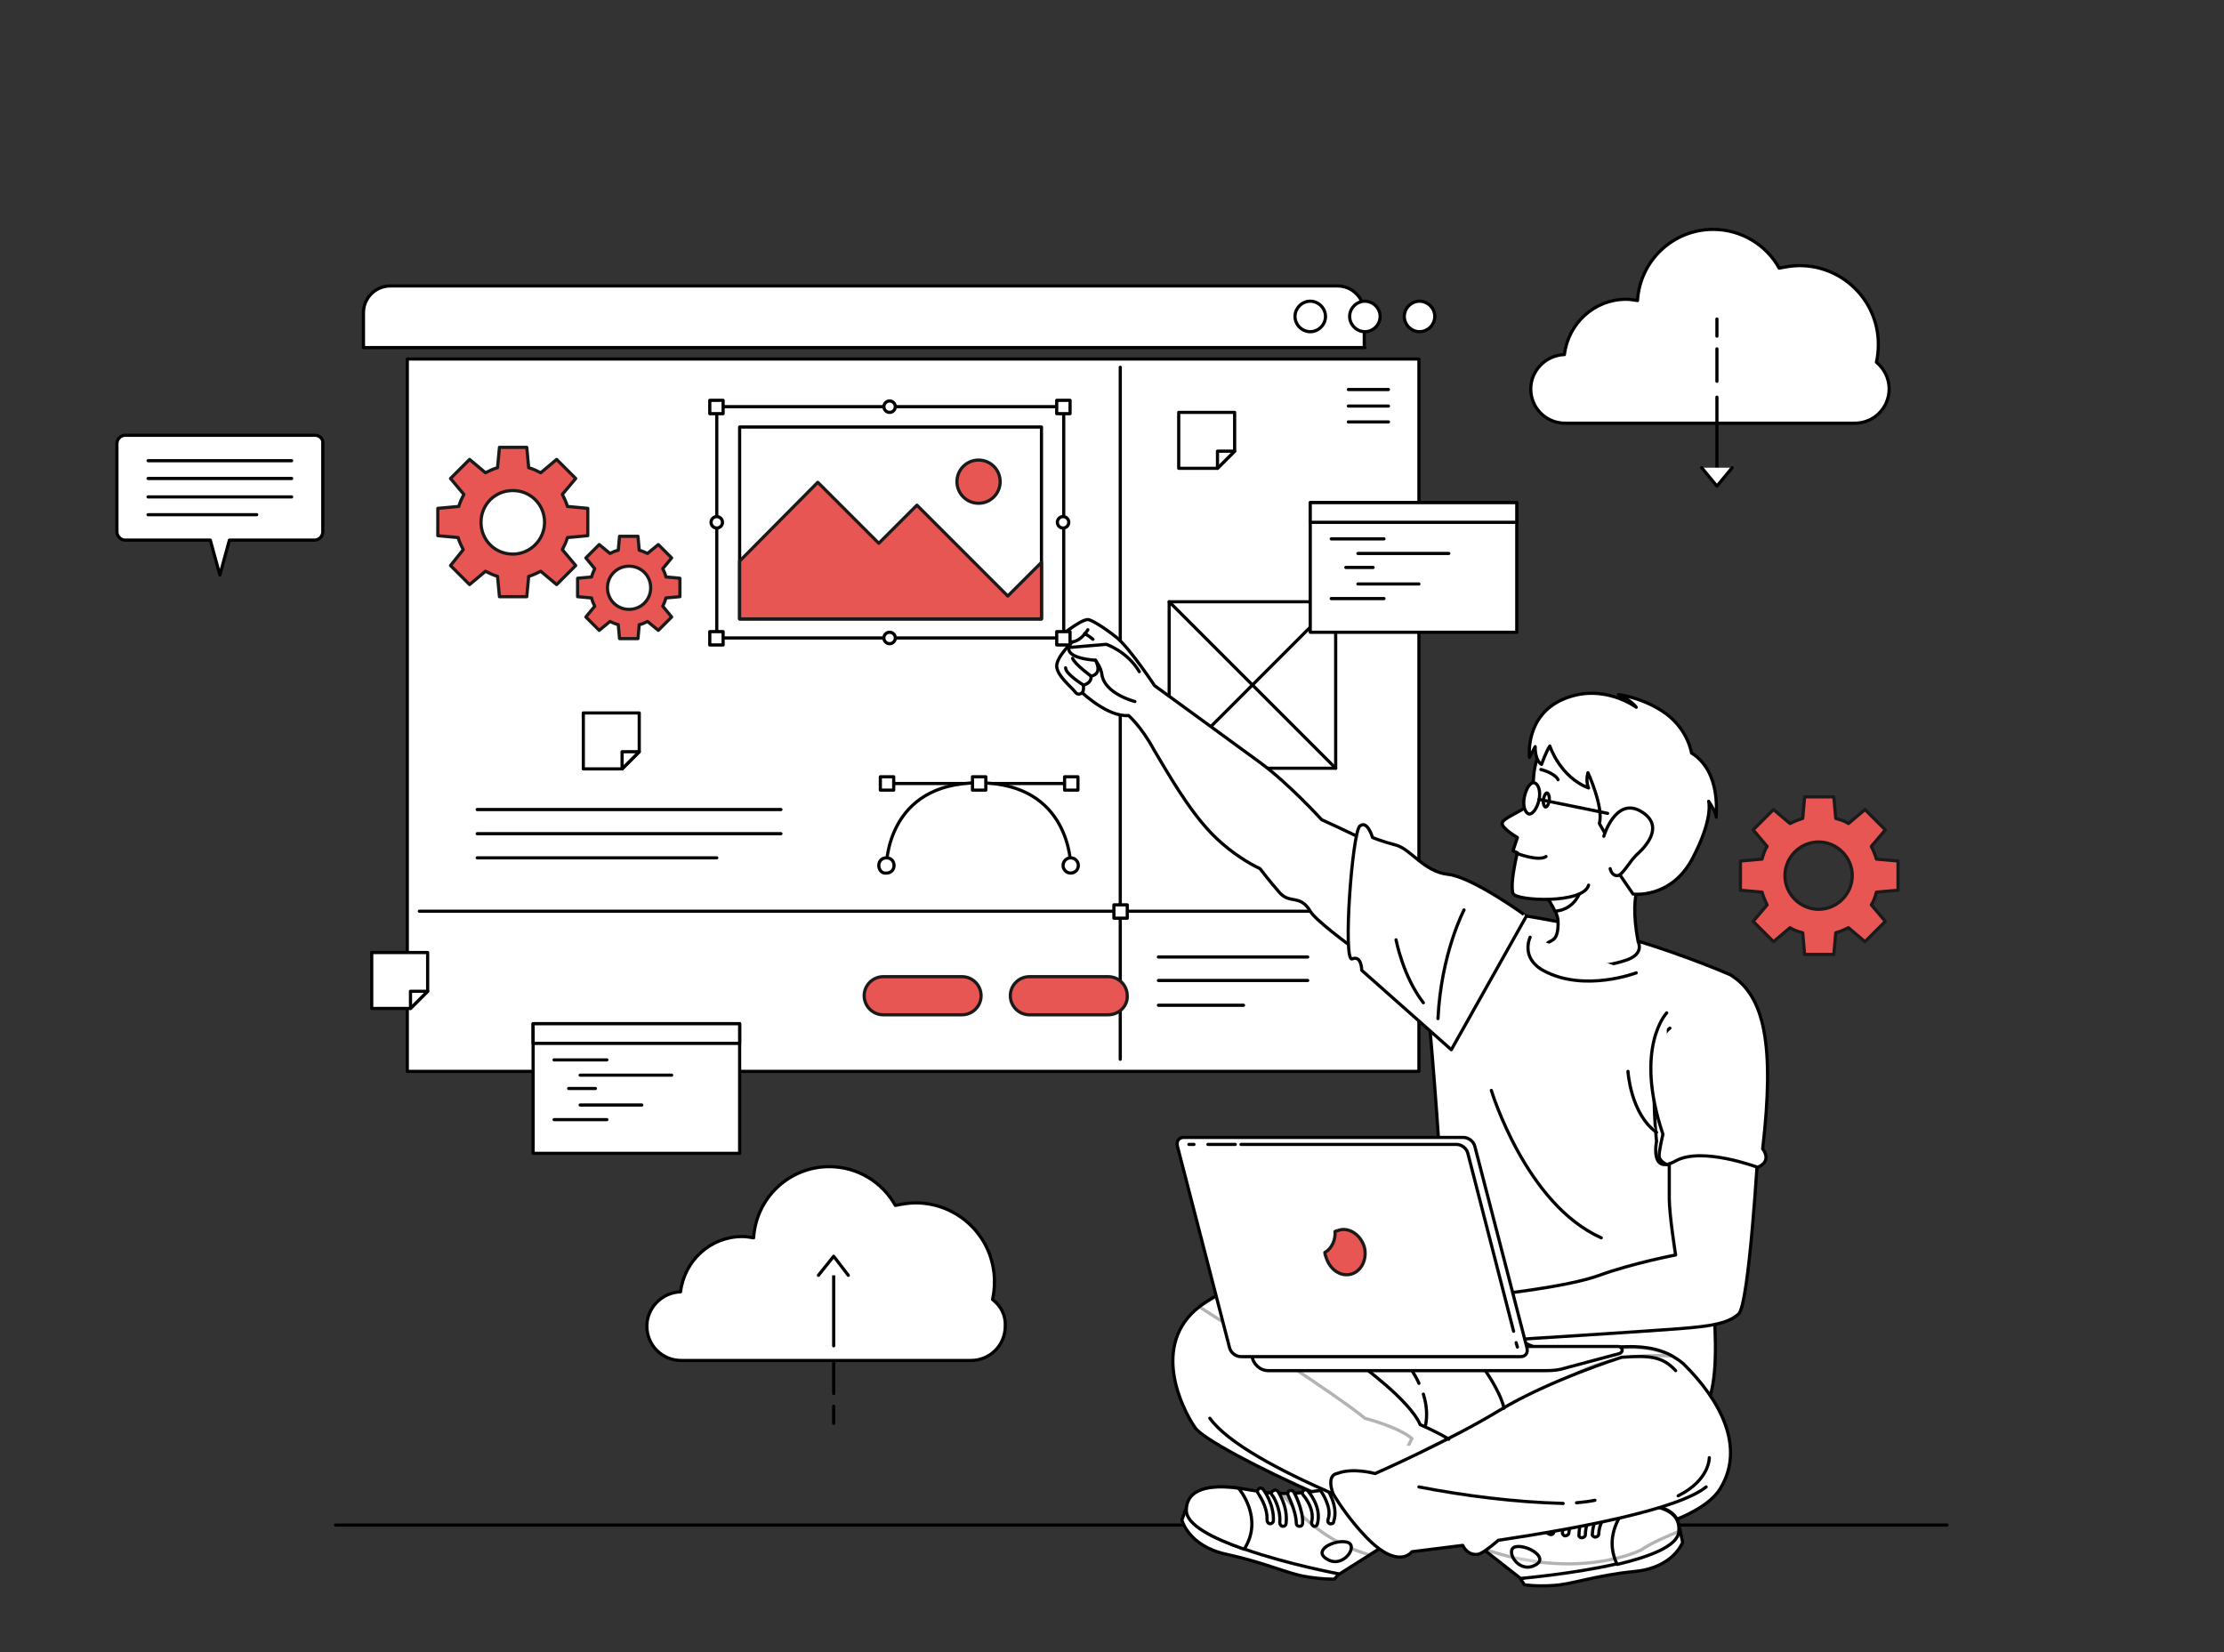 <?xml version="1.0" encoding="utf-8"?>
<!-- Generator: Adobe Illustrator 27.3.1, SVG Export Plug-In . SVG Version: 6.00 Build 0)  -->
<svg version="1.1" id="Layer_1" xmlns="http://www.w3.org/2000/svg" xmlns:xlink="http://www.w3.org/1999/xlink" x="0px" y="0px"
	 viewBox="0 0 350 260" style="enable-background:new 0 0 350 260;" xml:space="preserve">
<rect x="0" y="0" width="350" height="260" fill="#333333" stroke="none"/>
<style type="text/css">
	.st0{fill:#E75653;stroke:#1A1A1A;stroke-width:0.5;stroke-linecap:round;stroke-linejoin:round;}
	.st1{fill:#FFFFFF;stroke:#000000;stroke-width:0.5;stroke-linecap:round;stroke-linejoin:round;stroke-miterlimit:10;}
	.st2{fill:#FFFFFF;stroke:#000000;stroke-width:0.5;stroke-miterlimit:10;}
	.st3{fill:none;stroke:#000000;stroke-width:0.5;stroke-miterlimit:10;}
	.st4{fill:#F9F7F7;stroke:#000000;stroke-width:0.5;stroke-miterlimit:10;}
	.st5{opacity:0.3;}
	
		.st6{clip-path:url(#XMLID_00000182490821084092049060000013649090126340054169_);fill:#FFFFFF;stroke:#000000;stroke-width:0.5;stroke-linecap:round;stroke-linejoin:round;stroke-miterlimit:10;}
	
		.st7{clip-path:url(#XMLID_00000171715841208873027620000012493521913784163501_);fill:#FFFFFF;stroke:#000000;stroke-width:0.5;stroke-linecap:round;stroke-linejoin:round;stroke-miterlimit:10;}
	
		.st8{clip-path:url(#XMLID_00000106851966454622022890000005265227163972209071_);fill:#FFFFFF;stroke:#000000;stroke-width:0.5;stroke-linecap:round;stroke-linejoin:round;stroke-miterlimit:10;}
	
		.st9{clip-path:url(#XMLID_00000125564022486541684260000015234426318463843245_);fill:#FFFFFF;stroke:#000000;stroke-width:0.5;stroke-linecap:round;stroke-linejoin:round;stroke-miterlimit:10;}
	
		.st10{clip-path:url(#XMLID_00000075864662272754439290000012947317834498124679_);fill:#FFFFFF;stroke:#000000;stroke-width:0.5;stroke-linecap:round;stroke-linejoin:round;stroke-miterlimit:10;}
	
		.st11{opacity:0.48;fill:#FFFFFF;stroke:#000000;stroke-width:0.5;stroke-linecap:round;stroke-linejoin:round;stroke-miterlimit:10;}
	
		.st12{opacity:0.3;clip-path:url(#XMLID_00000062911071183329980110000006408038320300817835_);fill:#FFFFFF;fill-opacity:0.7;stroke:#000000;stroke-width:0.5;stroke-linecap:round;stroke-linejoin:round;stroke-miterlimit:10;}
	
		.st13{opacity:0.3;clip-path:url(#XMLID_00000038373396947458893800000016377700834704244646_);fill:#FFFFFF;fill-opacity:0.7;stroke:#000000;stroke-width:0.5;stroke-linecap:round;stroke-linejoin:round;stroke-miterlimit:10;}
	
		.st14{opacity:0.2;clip-path:url(#XMLID_00000166662255451919953340000001317698042550083990_);fill:#FFFFFF;fill-opacity:0.7;stroke:#000000;stroke-width:0.5;stroke-linecap:round;stroke-linejoin:round;stroke-miterlimit:10;}
	
		.st15{opacity:0.3;clip-path:url(#XMLID_00000027565261339685734350000003559931495696859014_);fill:#FFFFFF;fill-opacity:0.7;stroke:#000000;stroke-width:0.5;stroke-linecap:round;stroke-linejoin:round;stroke-miterlimit:10;}
	
		.st16{opacity:0.3;clip-path:url(#XMLID_00000061448421005833432040000010120719139752055984_);fill:#FFFFFF;fill-opacity:0.7;stroke:#000000;stroke-width:0.5;stroke-linecap:round;stroke-linejoin:round;stroke-miterlimit:10;}
</style>
<line class="st1" x1="52.8" y1="240" x2="306.4" y2="240"/>
<g>
	<path class="st0" d="M298.7,140.1v-4.6l-3.4-0.3c-0.2-0.7-0.5-1.4-0.8-2l2.2-2.6l-3.2-3.2l-2.6,2.2c-0.6-0.4-1.3-0.6-2-0.8
		l-0.3-3.4h-4.6l-0.3,3.4c-0.7,0.2-1.4,0.5-2,0.8l-2.6-2.2l-3.2,3.2l2.2,2.6c-0.4,0.6-0.6,1.3-0.8,2l-3.4,0.3v4.6l3.4,0.3
		c0.2,0.7,0.5,1.4,0.8,2l-2.2,2.6l3.2,3.2l2.6-2.2c0.6,0.4,1.3,0.6,2,0.8l0.3,3.4h4.6l0.3-3.4c0.7-0.2,1.4-0.5,2-0.8l2.6,2.2
		l3.2-3.2l-2.2-2.6c0.4-0.6,0.6-1.3,0.8-2L298.7,140.1z M286.2,143.1c-2.9,0-5.3-2.4-5.3-5.3c0-2.9,2.4-5.3,5.3-5.3
		c2.9,0,5.3,2.4,5.3,5.3C291.5,140.7,289.1,143.1,286.2,143.1z"/>
	<g>
		<path class="st1" d="M295.3,57c0.2-0.9,0.3-1.8,0.3-2.8c0-6.9-5.6-12.4-12.4-12.4c-1.1,0-2.2,0.2-3.2,0.4c-2-3.6-5.9-6.1-10.4-6.1
			c-6.3,0-11.5,4.9-11.9,11.2c-0.6-0.1-1.2-0.2-1.8-0.2c-5,0-9.1,3.8-9.7,8.7c-2.9,0.1-5.3,2.5-5.3,5.4c0,3,2.4,5.4,5.4,5.4h45.6
			c3,0,5.4-2.4,5.4-5.4C297.3,59.5,296.5,58,295.3,57z"/>
		<g>
			<line class="st1" x1="270.2" y1="62.5" x2="270.2" y2="75"/>
			<line class="st1" x1="270.2" y1="54.9" x2="270.2" y2="60"/>
			<line class="st1" x1="270.2" y1="50.2" x2="270.2" y2="52.9"/>
			<polyline class="st1" points="267.8,73.6 270.2,76.5 272.6,73.6 			"/>
		</g>
	</g>
	<g>
		<path class="st1" d="M156.2,204.5c0.2-0.9,0.3-1.8,0.3-2.8c0-6.9-5.6-12.4-12.4-12.4c-1.1,0-2.2,0.2-3.2,0.4
			c-2-3.6-5.9-6.1-10.4-6.1c-6.3,0-11.5,4.9-11.9,11.2c-0.6-0.1-1.2-0.2-1.8-0.2c-5,0-9.1,3.8-9.7,8.7c-2.9,0.1-5.3,2.5-5.3,5.4
			c0,3,2.4,5.4,5.4,5.4h45.6c3,0,5.4-2.4,5.4-5.4C158.3,207,157.5,205.5,156.2,204.5z"/>
		<g>
			<line class="st1" x1="131.2" y1="211.8" x2="131.2" y2="199.2"/>
			<line class="st1" x1="131.2" y1="219.3" x2="131.2" y2="214.3"/>
			<line class="st1" x1="131.2" y1="224" x2="131.2" y2="221.3"/>
			<polyline class="st1" points="133.5,200.7 131.2,197.7 128.8,200.7 			"/>
		</g>
	</g>
</g>
<path class="st1" d="M214.8,54.7H57.2v-5.5c0-2.3,1.9-4.2,4.2-4.2h149.1c2.3,0,4.2,1.9,4.2,4.2V54.7z"/>
<rect x="64.1" y="56.5" class="st1" width="159.2" height="112.1"/>
<path class="st1" d="M225.8,49.8c0,1.3-1.1,2.4-2.4,2.4c-1.3,0-2.4-1.1-2.4-2.4c0-1.3,1.1-2.4,2.4-2.4
	C224.7,47.4,225.8,48.5,225.8,49.8z"/>
<path class="st1" d="M217.2,49.8c0,1.3-1.1,2.4-2.4,2.4c-1.3,0-2.4-1.1-2.4-2.4c0-1.3,1.1-2.4,2.4-2.4
	C216.1,47.4,217.2,48.5,217.2,49.8z"/>
<path class="st1" d="M208.6,49.8c0,1.3-1.1,2.4-2.4,2.4c-1.3,0-2.4-1.1-2.4-2.4c0-1.3,1.1-2.4,2.4-2.4
	C207.5,47.4,208.6,48.5,208.6,49.8z"/>
<line class="st1" x1="218.5" y1="61.3" x2="212.2" y2="61.3"/>
<line class="st1" x1="218.5" y1="63.9" x2="212.2" y2="63.9"/>
<line class="st1" x1="218.5" y1="66.4" x2="212.2" y2="66.4"/>
<line class="st1" x1="75.1" y1="127.4" x2="122.9" y2="127.4"/>
<line class="st1" x1="75.1" y1="131.2" x2="122.9" y2="131.2"/>
<line class="st1" x1="75.1" y1="135" x2="112.8" y2="135"/>
<line class="st1" x1="176.3" y1="57.8" x2="176.3" y2="166.7"/>
<line class="st1" x1="66" y1="143.4" x2="220.9" y2="143.4"/>
<rect x="175.3" y="142.4" class="st1" width="2.1" height="2.1"/>
<path class="st1" d="M49.6,68.5H19.7c-0.7,0-1.3,0.6-1.3,1.3v13.9c0,0.7,0.6,1.3,1.3,1.3h13.4l1.5,5.5l1.5-5.5h13.4
	c0.7,0,1.3-0.6,1.3-1.3V69.8C50.9,69.1,50.3,68.5,49.6,68.5z"/>
<line class="st1" x1="23.3" y1="72.5" x2="45.9" y2="72.5"/>
<line class="st1" x1="23.3" y1="75.3" x2="45.9" y2="75.3"/>
<line class="st1" x1="23.3" y1="78.2" x2="45.9" y2="78.2"/>
<line class="st1" x1="23.3" y1="81" x2="40.4" y2="81"/>
<rect x="83.9" y="161.1" class="st1" width="32.5" height="20.4"/>
<rect x="83.9" y="161.1" class="st1" width="32.5" height="3.1"/>
<line class="st1" x1="87.2" y1="166.8" x2="95.5" y2="166.8"/>
<line class="st1" x1="91.3" y1="169.2" x2="105.7" y2="169.2"/>
<line class="st1" x1="89.5" y1="171.3" x2="93.7" y2="171.3"/>
<line class="st1" x1="91.3" y1="173.9" x2="101" y2="173.9"/>
<line class="st1" x1="87.2" y1="176.2" x2="95.5" y2="176.2"/>
<line class="st1" x1="168" y1="123.3" x2="140.1" y2="123.3"/>
<path class="st1" d="M168.5,136.2c0,0,0-13-14.5-13c-14.5,0-14.5,13-14.5,13"/>
<circle class="st1" cx="168.5" cy="136.2" r="1.2"/>
<path class="st1" d="M138.3,136.2c0-0.7,0.5-1.2,1.2-1.2c0.7,0,1.2,0.5,1.2,1.2c0,0.7-0.5,1.2-1.2,1.2
	C138.8,137.5,138.3,136.9,138.3,136.2z"/>
<rect x="167.4" y="122.2" transform="matrix(-1 -1.224647e-16 1.224647e-16 -1 337.04 246.542)" class="st1" width="2.1" height="2.1"/>
<rect x="152.9" y="122.2" transform="matrix(-1 -1.224647e-16 1.224647e-16 -1 308.043 246.542)" class="st1" width="2.1" height="2.1"/>
<rect x="138.4" y="122.2" transform="matrix(-1 -1.224647e-16 1.224647e-16 -1 279.045 246.542)" class="st1" width="2.1" height="2.1"/>
<path class="st0" d="M92.5,84.3V80l-3.2-0.3c-0.2-0.7-0.5-1.3-0.8-1.9l2.1-2.5l-3-3l-2.5,2.1c-0.6-0.3-1.2-0.6-1.9-0.8l-0.3-3.2
	h-4.3l-0.3,3.2c-0.7,0.2-1.3,0.5-1.9,0.8l-2.5-2.1l-3,3l2.1,2.5c-0.3,0.6-0.6,1.2-0.8,1.9L68.9,80v4.3l3.2,0.3
	c0.2,0.7,0.5,1.3,0.8,1.9L70.9,89l3,3l2.5-2.1c0.6,0.3,1.2,0.6,1.9,0.8l0.3,3.2h4.3l0.3-3.2c0.7-0.2,1.3-0.5,1.9-0.8l2.5,2.1l3-3
	l-2.1-2.5c0.3-0.6,0.6-1.2,0.8-1.9L92.5,84.3z M80.7,87.2c-2.8,0-5-2.2-5-5c0-2.8,2.2-5,5-5c2.8,0,5,2.2,5,5
	C85.7,84.9,83.5,87.2,80.7,87.2z"/>
<path class="st0" d="M107,93.9V91l-2.2-0.2c-0.1-0.5-0.3-0.9-0.5-1.3l1.4-1.7l-2.1-2.1l-1.7,1.4c-0.4-0.2-0.9-0.4-1.3-0.5l-0.2-2.2
	h-2.9l-0.2,2.2c-0.5,0.1-0.9,0.3-1.3,0.5l-1.7-1.4l-2.1,2.1l1.4,1.7c-0.2,0.4-0.4,0.9-0.5,1.3L90.9,91v2.9l2.2,0.2
	c0.1,0.5,0.3,0.9,0.5,1.3l-1.4,1.7l2.1,2.1l1.7-1.4c0.4,0.2,0.9,0.4,1.3,0.5l0.2,2.2h2.9l0.2-2.2c0.5-0.1,0.9-0.3,1.3-0.5l1.7,1.4
	l2.1-2.1l-1.4-1.7c0.2-0.4,0.4-0.9,0.5-1.3L107,93.9z M99,95.9c-1.9,0-3.4-1.5-3.4-3.4s1.5-3.4,3.4-3.4s3.4,1.5,3.4,3.4
	S100.9,95.9,99,95.9z"/>
<line class="st1" x1="182.3" y1="150.6" x2="205.8" y2="150.6"/>
<line class="st1" x1="182.3" y1="154.3" x2="205.8" y2="154.3"/>
<line class="st1" x1="182.3" y1="158.2" x2="195.7" y2="158.2"/>
<path class="st0" d="M151.4,159.7H139c-1.7,0-3-1.4-3-3l0,0c0-1.7,1.4-3,3-3h12.4c1.7,0,3,1.4,3,3l0,0
	C154.4,158.3,153.1,159.7,151.4,159.7z"/>
<path class="st0" d="M174.4,159.7h-12.4c-1.7,0-3-1.4-3-3l0,0c0-1.7,1.4-3,3-3h12.4c1.7,0,3,1.4,3,3l0,0
	C177.5,158.3,176.1,159.7,174.4,159.7z"/>
<rect x="184" y="94.7" class="st1" width="26.2" height="26.2"/>
<line class="st1" x1="184" y1="94.7" x2="210.2" y2="120.9"/>
<line class="st1" x1="210.2" y1="94.7" x2="184" y2="120.9"/>
<rect x="206.2" y="79.1" class="st1" width="32.5" height="20.4"/>
<rect x="206.2" y="79.1" class="st1" width="32.5" height="3.1"/>
<line class="st1" x1="209.5" y1="84.8" x2="217.8" y2="84.8"/>
<line class="st1" x1="213.7" y1="87.1" x2="228" y2="87.1"/>
<line class="st1" x1="211.8" y1="89.3" x2="216.1" y2="89.3"/>
<line class="st1" x1="213.7" y1="91.9" x2="223.3" y2="91.9"/>
<line class="st1" x1="209.5" y1="94.2" x2="217.8" y2="94.2"/>
<polygon class="st1" points="194.3,64.9 194.3,71 191.6,73.7 185.5,73.7 185.5,64.9 "/>
<polygon class="st1" points="194.3,71 191.6,73.7 191.6,71 "/>
<polygon class="st1" points="100.6,112.2 100.6,118.3 97.9,121 91.8,121 91.8,112.2 "/>
<polygon class="st1" points="100.6,118.3 97.9,121 97.9,118.3 "/>
<polygon class="st1" points="67.3,149.9 67.3,156 64.6,158.7 58.5,158.7 58.5,149.9 "/>
<polygon class="st1" points="67.3,156 64.6,158.7 64.6,156 "/>
<path class="st1" d="M177.6,112.6c-3.2,0.3-7.3-3.6-7.3-3.6s-0.6,0.6-1.1-0.1c-0.5-0.7-2.8-2.5-2.9-4c-0.1-1.5,2.5-3.9,2.5-3.9
	c-2.1,0.6-2.3-0.6-2.3-0.6s3.5-2.9,4.7-2.9c0.5,0,2.5,1.2,4.5,2.8c2.1,1.7,6,7.6,6,7.6s13.2,9.6,16.6,12.1c4.4,3.2,9.7,9,9.7,9
	s17.6,7.9,22.4,12.3l-6.6,15.5c0,0-16-10.7-17.6-13.4c-1.6-2.7-3.2-1.1-4.8-2.9c-1.6-1.8-3.1-3.8-3.1-3.8s-3.9-1.7-7.6-5.5
	c-3.7-3.8-7-9.7-9.1-13.2C179.6,114.3,177.6,112.6,177.6,112.6z"/>
<path class="st1" d="M178.6,110.4c0,0-4.8-1.2-5.2-4.3c-0.1-1-1-2.2-1-2.2s-4.5-0.2-4.2-2l5.9-0.5c0,0,3.3,1.1,5.2,4.3"/>
<path class="st1" d="M170.3,109.1c0,0,0.3-0.4,0.2-1.3c0,0,1.3-0.2,1.2-1.4c0,0,1.9-0.2,0.7-2.5"/>
<path class="st1" d="M171.7,106.4c0,0-2.6-1.9-2.9-2.8"/>
<path class="st1" d="M170.5,107.8c0,0-2.8-1.7-2.8-2.7"/>
<path class="st1" d="M171.2,99.1c0,0-0.9,1.6-2.3,1.9"/>
<path class="st1" d="M170.7,99.7c0,0,0.7,0.4,1.3,0.9"/>
<path class="st1" d="M272.3,153.4c0,0-10.5-4.6-21.2-7.1c-10.6-2.5-27.9-4.7-27.9-4.7s4.7,48.4,3.5,51.3c-1.2,2.9-8.7,12.7-8.7,12.7
	s40.5,15.8,47.6,17.2c7.1,1.3,3.4-23.2,3.4-23.2S276.5,168.3,272.3,153.4z"/>
<path class="st1" d="M257.8,148.2c0,0,1,1.8-1.6,2.8c-6.6,2.4-13.6,0.3-12.8-2.3c0.3-1,1.9,0,1.8-3.7c0-0.5-0.2-1-0.4-1.6
	c-0.4-0.9-1-1.9-1.7-2.8c-1.1-1.6-2.2-2.8-2.2-2.8s10.4-6.6,18.1,0C259,137.8,256.1,139.2,257.8,148.2z"/>
<g>
	<defs>
		<path id="XMLID_529_" d="M270.7,234.3c-4.1,6.7-24.9,9.8-36.3,9.5c-11.4-0.3-44.1-15.8-46.3-19.1c-2.1-3-7.1-13.1,0.7-19.1
			c0.6-0.5,1.3-0.9,2.1-1.4c5.3-2.9,40.8,6.2,40.8,6.2s2.2-1.4,3-1.3c2.5,0.3,4.2,2.3,9.2,3.7c3.5,1,13-2.8,19.1,0.5
			c0.7,0.4,1.3,0.8,1.9,1.3C270.6,220.2,274.8,227.7,270.7,234.3z"/>
	</defs>
	<use xlink:href="#XMLID_529_"  style="overflow:visible;fill:#FFFFFF;"/>
	<clipPath id="XMLID_00000164500016987206376580000009905768435425644170_">
		<use xlink:href="#XMLID_529_"  style="overflow:visible;"/>
	</clipPath>
	
		<path style="opacity:0.3;clip-path:url(#XMLID_00000164500016987206376580000009905768435425644170_);fill:#FFFFFF;fill-opacity:0.7;stroke:#000000;stroke-width:0.5;stroke-linecap:round;stroke-linejoin:round;stroke-miterlimit:10;" d="
		M263,213.4c-6.2-0.4-11.8,0.9-15.7,3.2c-4.6,2.7-26.4,13.2-26.4,13.2c0-1.1,1.3-3.4,1.3-3.4c-2-1.8-7.4-3.2-7.4-3.2
		c-4.2-3.5-20.6-14.1-26-17.5c0.6-0.5,1.3-0.9,2.1-1.4c5.3-2.9,40.8,6.2,40.8,6.2s2.2-1.4,3-1.3c2.5,0.3,4.2,2.3,9.2,3.7
		C247.4,214,256.9,210.1,263,213.4z"/>
	
		<use xlink:href="#XMLID_529_"  style="overflow:visible;fill:none;stroke:#000000;stroke-width:0.5;stroke-linecap:round;stroke-linejoin:round;stroke-miterlimit:10;"/>
</g>
<path class="st1" d="M264.3,240.4l0.5,2.3c0,0-1.4,4-7.5,4.6c-6.1,0.6-9.8,2-12.7,2.2s-4.7-0.1-4.7-0.1l-0.6-0.9L264.3,240.4z"/>
<g>
	<defs>
		<path id="XMLID_528_" d="M228.7,240.1l10.6,8.3c0,0,8.2-0.7,15.2-2.3l0,0c5-1.2,9.4-2.8,9.7-5.1c0.4-3.5-3.4-4.4-7.8-4.3
			c-0.8,0-1.7,0.1-2.5,0.2c-7.1,0.8-16.1-3.2-16.1-3.2L228.7,240.1z"/>
	</defs>
	<use xlink:href="#XMLID_528_"  style="overflow:visible;fill:#FFFFFF;"/>
	<clipPath id="XMLID_00000122687056761199720930000005207722577260779668_">
		<use xlink:href="#XMLID_528_"  style="overflow:visible;"/>
	</clipPath>
	
		<path style="opacity:0.3;clip-path:url(#XMLID_00000122687056761199720930000005207722577260779668_);fill:#FFFFFF;fill-opacity:0.7;stroke:#000000;stroke-width:0.5;stroke-linecap:round;stroke-linejoin:round;stroke-miterlimit:10;" d="
		M264.2,241c-1.9,0.8-4.3,1.8-5.9,2.9c0,0-9.9,5.1-25-0.2l-4.6-3.6l9.1-6.3c0,0,9,3.9,16.1,3.1c0.9-0.1,1.7-0.2,2.5-0.2
		C260.8,236.6,264.5,237.6,264.2,241z"/>
	
		<use xlink:href="#XMLID_528_"  style="overflow:visible;fill:none;stroke:#000000;stroke-width:0.5;stroke-linecap:round;stroke-linejoin:round;stroke-miterlimit:10;"/>
</g>
<g>
	<defs>
		<path id="XMLID_527_" d="M238.6,243.4c-1.9,0.3,0.2,4.2,2.8,3C244,245.3,240.5,243.1,238.6,243.4z"/>
	</defs>
	<use xlink:href="#XMLID_527_"  style="overflow:visible;fill:#FFFFFF;"/>
	<clipPath id="XMLID_00000049224030743977586760000018149626279088819585_">
		<use xlink:href="#XMLID_527_"  style="overflow:visible;"/>
	</clipPath>
	
		<path style="opacity:0.2;clip-path:url(#XMLID_00000049224030743977586760000018149626279088819585_);fill:#FFFFFF;fill-opacity:0.7;stroke:#000000;stroke-width:0.5;stroke-linecap:round;stroke-linejoin:round;stroke-miterlimit:10;" d="
		M242.2,245.8c-1.3-0.2-2.7-0.4-4.1-0.7c-0.4-0.8-0.3-1.6,0.5-1.7C240.2,243.2,242.9,244.6,242.2,245.8z"/>
	
		<use xlink:href="#XMLID_527_"  style="overflow:visible;fill:none;stroke:#000000;stroke-width:0.5;stroke-linecap:round;stroke-linejoin:round;stroke-miterlimit:10;"/>
</g>
<g>
	<defs>
		<path id="XMLID_526_" d="M254.5,246.2c5-1.2,9.4-2.8,9.7-5.1c0.4-3.5-3.4-4.4-7.8-4.3C256.2,236.9,252,241.1,254.5,246.2z"/>
	</defs>
	<use xlink:href="#XMLID_526_"  style="overflow:visible;fill:#FFFFFF;"/>
	<clipPath id="XMLID_00000024708163902168336300000014584593354905558937_">
		<use xlink:href="#XMLID_526_"  style="overflow:visible;"/>
	</clipPath>
	
		<path style="opacity:0.3;clip-path:url(#XMLID_00000024708163902168336300000014584593354905558937_);fill:#FFFFFF;fill-opacity:0.7;stroke:#000000;stroke-width:0.5;stroke-linecap:round;stroke-linejoin:round;stroke-miterlimit:10;" d="
		M264.2,241c-1.9,0.8-4.3,1.8-5.9,2.9c0,0-1.5,0.8-4.2,1.4c-1.7-4.7,2.1-8.3,2.3-8.5C260.8,236.6,264.5,237.6,264.2,241z"/>
	
		<use xlink:href="#XMLID_526_"  style="overflow:visible;fill:none;stroke:#000000;stroke-width:0.5;stroke-linecap:round;stroke-linejoin:round;stroke-miterlimit:10;"/>
</g>
<path class="st1" d="M251,241.9C251,241.9,251,241.9,251,241.9c0.3,0,0.6-0.2,0.6-0.5c0.1-2.2,1.8-4,1.8-4c0.2-0.2,0.2-0.5,0-0.7
	c-0.2-0.2-0.5-0.2-0.7,0c-0.1,0.1-2,2.1-2.1,4.7C250.5,241.6,250.7,241.8,251,241.9z"/>
<path class="st1" d="M248.9,242C248.9,242,248.9,242,248.9,242c0.3,0,0.6-0.2,0.6-0.5c0-2.2,1.6-4.1,1.6-4.2
	c0.2-0.2,0.2-0.6-0.1-0.7c-0.2-0.2-0.6-0.2-0.7,0.1c-0.1,0.1-1.8,2.2-1.8,4.8C248.4,241.7,248.6,242,248.9,242z"/>
<path class="st1" d="M246.3,241.7C246.3,241.7,246.3,241.7,246.3,241.7c0.3,0,0.6-0.2,0.6-0.5c0.2-1.8,1.7-4.2,1.7-4.2
	c0.2-0.2,0.1-0.6-0.1-0.7c-0.2-0.2-0.6-0.1-0.7,0.1c-0.1,0.1-1.7,2.6-1.9,4.7C245.8,241.4,246.1,241.7,246.3,241.7z"/>
<path class="st1" d="M244,241.5c0,0,0.1,0,0.1,0c0.3,0,0.5-0.3,0.4-0.6c-0.4-2.2,1.7-4.1,1.7-4.2c0.2-0.2,0.2-0.5,0-0.7
	c-0.2-0.2-0.5-0.2-0.7,0c-0.1,0.1-2.5,2.3-2.1,5.1C243.5,241.3,243.7,241.4,244,241.5z"/>
<path class="st1" d="M241.4,240.9c0.1,0,0.1,0,0.2,0c0.3-0.1,0.5-0.3,0.4-0.6c-0.5-2,1.5-4.2,1.5-4.3c0.2-0.2,0.2-0.5,0-0.7
	c-0.2-0.2-0.5-0.2-0.7,0c-0.1,0.1-2.3,2.7-1.8,5.2C241,240.7,241.2,240.8,241.4,240.9z"/>
<path class="st1" d="M186.8,237l-0.8,2.2c0,0,1,4.1,7,5.4c6,1.3,9.5,3,12.4,3.5c2.9,0.5,4.6,0.4,4.6,0.4l0.7-0.8L186.8,237z"/>
<g>
	<defs>
		<path id="XMLID_525_" d="M222.2,240.5l-11.4,7.2c0,0-8.1-1.5-14.9-3.9v0c-4.9-1.7-9.1-3.8-9.1-6.1c0-3.5,3.8-4.1,8.2-3.5
			c0.8,0.1,1.7,0.3,2.5,0.4c7,1.5,16.3-1.4,16.3-1.4L222.2,240.5z"/>
	</defs>
	<use xlink:href="#XMLID_525_"  style="overflow:visible;fill:#FFFFFF;"/>
	<clipPath id="XMLID_00000119810305837976924560000015022086482432723331_">
		<use xlink:href="#XMLID_525_"  style="overflow:visible;"/>
	</clipPath>
	
		<path style="opacity:0.3;clip-path:url(#XMLID_00000119810305837976924560000015022086482432723331_);fill:#FFFFFF;fill-opacity:0.7;stroke:#000000;stroke-width:0.5;stroke-linecap:round;stroke-linejoin:round;stroke-miterlimit:10;" d="
		M222.2,240.5l-6.7,4.2c-6.8-2-11.1-6.3-13.7-9.6c6,0,12-1.9,12-1.9L222.2,240.5z"/>
	
		<use xlink:href="#XMLID_525_"  style="overflow:visible;fill:none;stroke:#000000;stroke-width:0.5;stroke-linecap:round;stroke-linejoin:round;stroke-miterlimit:10;"/>
</g>
<path class="st1" d="M195.8,243.8c-4.9-1.7-9.1-3.8-9.1-6.1c0-3.5,3.8-4.1,8.2-3.5C195.1,234.4,198.9,239,195.8,243.8z"/>
<path class="st1" d="M199.9,239.8C199.8,239.8,199.8,239.8,199.9,239.8c-0.3,0-0.5-0.3-0.5-0.6c0.1-2.2-1.4-4.1-1.4-4.2
	c-0.2-0.2-0.1-0.6,0.1-0.7c0.2-0.2,0.6-0.1,0.7,0.1c0.1,0.1,1.7,2.3,1.6,4.9C200.4,239.6,200.1,239.8,199.9,239.8z"/>
<path class="st1" d="M201.9,240.2C201.9,240.2,201.9,240.2,201.9,240.2c-0.3,0-0.5-0.3-0.5-0.6c0.2-2.2-1.1-4.3-1.2-4.3
	c-0.2-0.2-0.1-0.6,0.2-0.7c0.2-0.2,0.6-0.1,0.7,0.1c0.1,0.1,1.6,2.4,1.3,5C202.4,240,202.2,240.2,201.9,240.2z"/>
<path class="st1" d="M204.5,240.2C204.5,240.2,204.5,240.2,204.5,240.2c-0.3,0-0.5-0.2-0.5-0.5c0-1.8-1.3-4.4-1.3-4.4
	c-0.1-0.3,0-0.6,0.2-0.7c0.3-0.1,0.6,0,0.7,0.2c0.1,0.1,1.5,2.8,1.4,4.9C205,240,204.8,240.2,204.5,240.2z"/>
<path class="st1" d="M206.9,240.2c0,0-0.1,0-0.1,0c-0.3-0.1-0.4-0.4-0.4-0.6c0.6-2.2-1.3-4.3-1.3-4.3c-0.2-0.2-0.2-0.5,0-0.7
	c0.2-0.2,0.5-0.2,0.7,0c0.1,0.1,2.3,2.6,1.5,5.3C207.3,240,207.1,240.2,206.9,240.2z"/>
<path class="st1" d="M209.5,239.8c-0.1,0-0.1,0-0.2,0c-0.3-0.1-0.4-0.4-0.3-0.7c0.7-1.9-1.1-4.4-1.1-4.4c-0.2-0.2-0.1-0.6,0.1-0.7
	c0.2-0.2,0.6-0.1,0.7,0.1c0.1,0.1,2,2.9,1.2,5.3C209.9,239.7,209.7,239.8,209.5,239.8z"/>
<path class="st1" d="M212,242.7c1.9,0.5-0.6,4.2-3.1,2.7C206.4,244,210.1,242.2,212,242.7z"/>
<path class="st1" d="M190.4,223.2c2.8,3.9,11.1,8.3,19.4,11.9c0.9,1.5,2.7,4.2,5.2,6.8c5.1,5.3,7.2,2.3,7.2,2.3s3.2-0.4,8-1
	c0.3,0.6,1,1.6,2.4,1.4c0.6-0.1,1.8-1,3.2-2.2c12-1.8,28.3-4.8,32.7-8.4"/>
<path class="st1" d="M263.7,215.7c-2.1-2.3-4.2-2.4-8.5-2.1c0,0-11.4,3.6-19.3,8.4c-7.9,4.8-19.5,9.9-19.5,9.9s-3.5-1-6,0
	c0,0-1.7,0.1-0.6,3.2"/>
<path class="st1" d="M269,229.4c0,0,0.1,3.5-4.9,6"/>
<path class="st1" d="M214,214.7c0,0,7.9,5.7,9.5,9.5c0,0,3,1.3,4.5,2.3"/>
<path class="st1" d="M224,219.4c0.5,1.6,0.7,3.4,0.3,5.1"/>
<path class="st1" d="M222.2,215.7c0.4,0.6,0.8,1.3,1.1,2"/>
<path class="st1" d="M233.4,215.2c0,0,2.6,3.5,3.3,6.4"/>
<path class="st1" d="M248.1,236.5c1-0.1,2-0.2,2.9-0.4"/>
<path class="st1" d="M223.3,234c7.2,1.4,15.1,2.4,22.7,2.6"/>
<path class="st1" d="M276.7,180.5c0,0-1.4,24.8-3.1,26.3c-1.7,1.5-4.3,1.9-9.3,2.3s-27.2,1.8-27.2,1.8l-2.4-7.1c0,0,11.8-1.2,17-3.1
	c5.2-1.9,12-3.2,12-3.2s-1-6.3-1-8.9c0-2.7,0-9.5,0-12.7"/>
<path class="st1" d="M272.3,153.4c5.4,3.3,7,11,5.1,27.4c0,0,1.6,1.9-0.8,2.9c0,0-8.8-3.3-12.9-1c-4.1,2.3-3-3.1-3-3.1
	s-1.7-15.1,2.1-17.8"/>
<path class="st1" d="M262.3,159.4c0,0-5.2,5.4-0.6,19.1c0,0-0.6,2.5-0.6,3.4c0,0.9,1.3,1.4,1.3,1.4"/>
<path class="st1" d="M256.2,168.6c0,0,0.4,6.7,4.5,9.6"/>
<path class="st1" d="M257.5,153.1c0,0-8.1,3.1-14.5-0.3c-3.8-2-2.2-5.3-2.2-5.3"/>
<path class="st1" d="M199.6,215.7h43.8c1,0,2-0.1,2.9-0.4l8.6-2.3c0.2-0.1,0.4-0.3,0.4-0.5l0,0c0-0.3-0.3-0.6-0.6-0.6h-57.1
	c-0.3,0-0.6,0.3-0.6,0.6v0.8C197.2,214.7,198.3,215.7,199.6,215.7z"/>
<path class="st1" d="M195.3,213.5h44c0.8,0,1.2-0.6,1-1.4l-8.2-31.7c-0.2-0.8-1-1.4-1.8-1.4h-44c-0.8,0-1.2,0.6-1,1.4l8.2,31.7
	C193.7,212.9,194.5,213.5,195.3,213.5z"/>
<line class="st1" x1="187.9" y1="180.1" x2="187.1" y2="180.1"/>
<line class="st1" x1="194.4" y1="180.1" x2="190.1" y2="180.1"/>
<path class="st1" d="M238.2,209.5l-7.2-28c-0.2-0.8-1-1.4-1.8-1.4h-33.9"/>
<line class="st1" x1="238.8" y1="212" x2="238.6" y2="211.3"/>
<path class="st0" d="M208.5,197.1c0,0.3,0.1,0.5,0.2,0.8c0.6,1.9,2.3,3.1,4,2.6c1.6-0.5,2.5-2.4,2-4.3c-0.6-1.9-2.4-3.1-4-2.6
	c-0.2,0.1-0.4,0.1-0.6,0.2C210.2,195.1,209.6,196.5,208.5,197.1z"/>
<path class="st1" d="M227.9,137.6c-3.8-0.4-5.9-4-8.2-4.6c-2.3-0.6-3.7-1.2-3.7-1.2s-0.8-2.8-2-1.8c-1.2,1-2.7,21.5-1.2,20.9
	c1.5-0.6,1.5,1.8,1.5,1.8l14.1,12.5l11.8-21C240.3,144.2,231.7,138,227.9,137.6z"/>
<rect x="112.8" y="64" class="st1" width="54.6" height="36.4"/>
<circle class="st1" cx="140" cy="64" r="0.9"/>
<circle class="st1" cx="112.8" cy="82.2" r="0.9"/>
<circle class="st1" cx="140" cy="100.4" r="0.9"/>
<circle class="st1" cx="167.3" cy="82.2" r="0.9"/>
<rect x="166.3" y="99.4" class="st1" width="2.1" height="2.1"/>
<rect x="166.3" y="63" class="st1" width="2.1" height="2.1"/>
<rect x="111.7" y="99.4" class="st1" width="2.1" height="2.1"/>
<rect x="111.7" y="63" class="st1" width="2.1" height="2.1"/>
<rect x="116.4" y="67.2" class="st1" width="47.5" height="30.2"/>
<polygon class="st0" points="163.9,88.5 158.6,93.8 144.3,79.5 138.3,85.5 128.7,75.9 116.4,88.3 116.4,97.4 163.9,97.4 "/>
<circle class="st0" cx="154" cy="75.8" r="3.4"/>
<path class="st1" d="M230.4,143.2c0,0-3.6,6.8-4.1,17.1"/>
<path class="st1" d="M219.7,147.9c0,0,1.1,5.8,4.3,9.9"/>
<path class="st1" d="M234.7,171.6c0,0,5.4,17.9,17.3,23.2"/>
<path class="st1" d="M249,139.2c0,0-0.5,3.9-4.3,4.2c-0.4-0.9-1-1.9-1.7-2.8C245.6,139.8,249,139.2,249,139.2z"/>
<path class="st1" d="M257,139.5c0,0,6.3,0.8,8.9-7.7c2.6-8.4,0.6-14.8-9.8-17.9c-5.8-1.7-11.5-0.3-13.6,4c-1.8,3.7-0.9,6.9-1.4,8.1
	c-0.5,1.4-4.7,2.6-4.7,3.6c0,0.8,2.4,2.2,2.4,2.2l-0.7,2.1l0.7,0.3c0,0-1.2,4.7-0.7,6.4c0.4,1.2,11.1,1.7,11.9-1.3"/>
<path class="st1" d="M242.5,121.1c0,0,2.1,0.5,2.7,1.6"/>
<path class="st1" d="M242.9,125.8c-0.1,0.6,0.1,1.1,0.3,1.2c0.3,0,0.5-0.4,0.6-1c0.1-0.6-0.1-1.1-0.3-1.2S243,125.2,242.9,125.8z"/>
<path class="st1" d="M238.7,134.3c0,0,3.4,1.3,4.6,0.5"/>
<path class="st1" d="M239.9,125.4c-0.3,1.4,0.1,2.5,0.7,2.7c0.6,0.1,1.3-0.9,1.6-2.2c0.3-1.4-0.1-2.5-0.7-2.7
	C240.9,123,240.2,124,239.9,125.4z"/>
<path class="st1" d="M266.2,118.5c0,0-0.5-3.5-3.9-6.1c-3.5-2.6-7.6-3.1-7.6-3.1s2,0.9,2.8,2c0,0-5.2-3.9-11.4-1.3
	c-6.2,2.6-5.4,9.2-5.4,9.2l0.9-1.7c0,0-0.1,2.1,1,2.8c0,0,0.7-2,1.3-2.9c0,0,1.6,4.9,6.1,6.6c0,0-0.5-1-0.1-2.4c0,0,2.5,5.4,1.8,8
	l0.8,1.4c0,0,2.9-2.9,5.2-0.5c1.3,1.4-2.6,6.7-3.1,6.7l2.4,3.5c0,0,5.9,0.8,9.3-5.5c3.4-6.4,2.6-9.1,2.6-9.1s1.1,1.6,1.2,2.5
	C270,128.4,271,121.5,266.2,118.5z"/>
<path class="st1" d="M252.4,131.6c0,0,1.8-6.1,5.7-4c3.9,2.2,1.1,5.4-0.3,6.7c-1.4,1.2-2.4,3.5-3.3,3.5c-0.9,0-1.1-1.1-1.1-1.1"/>
<line class="st1" x1="242.2" y1="125.8" x2="253" y2="128"/>
</svg>
